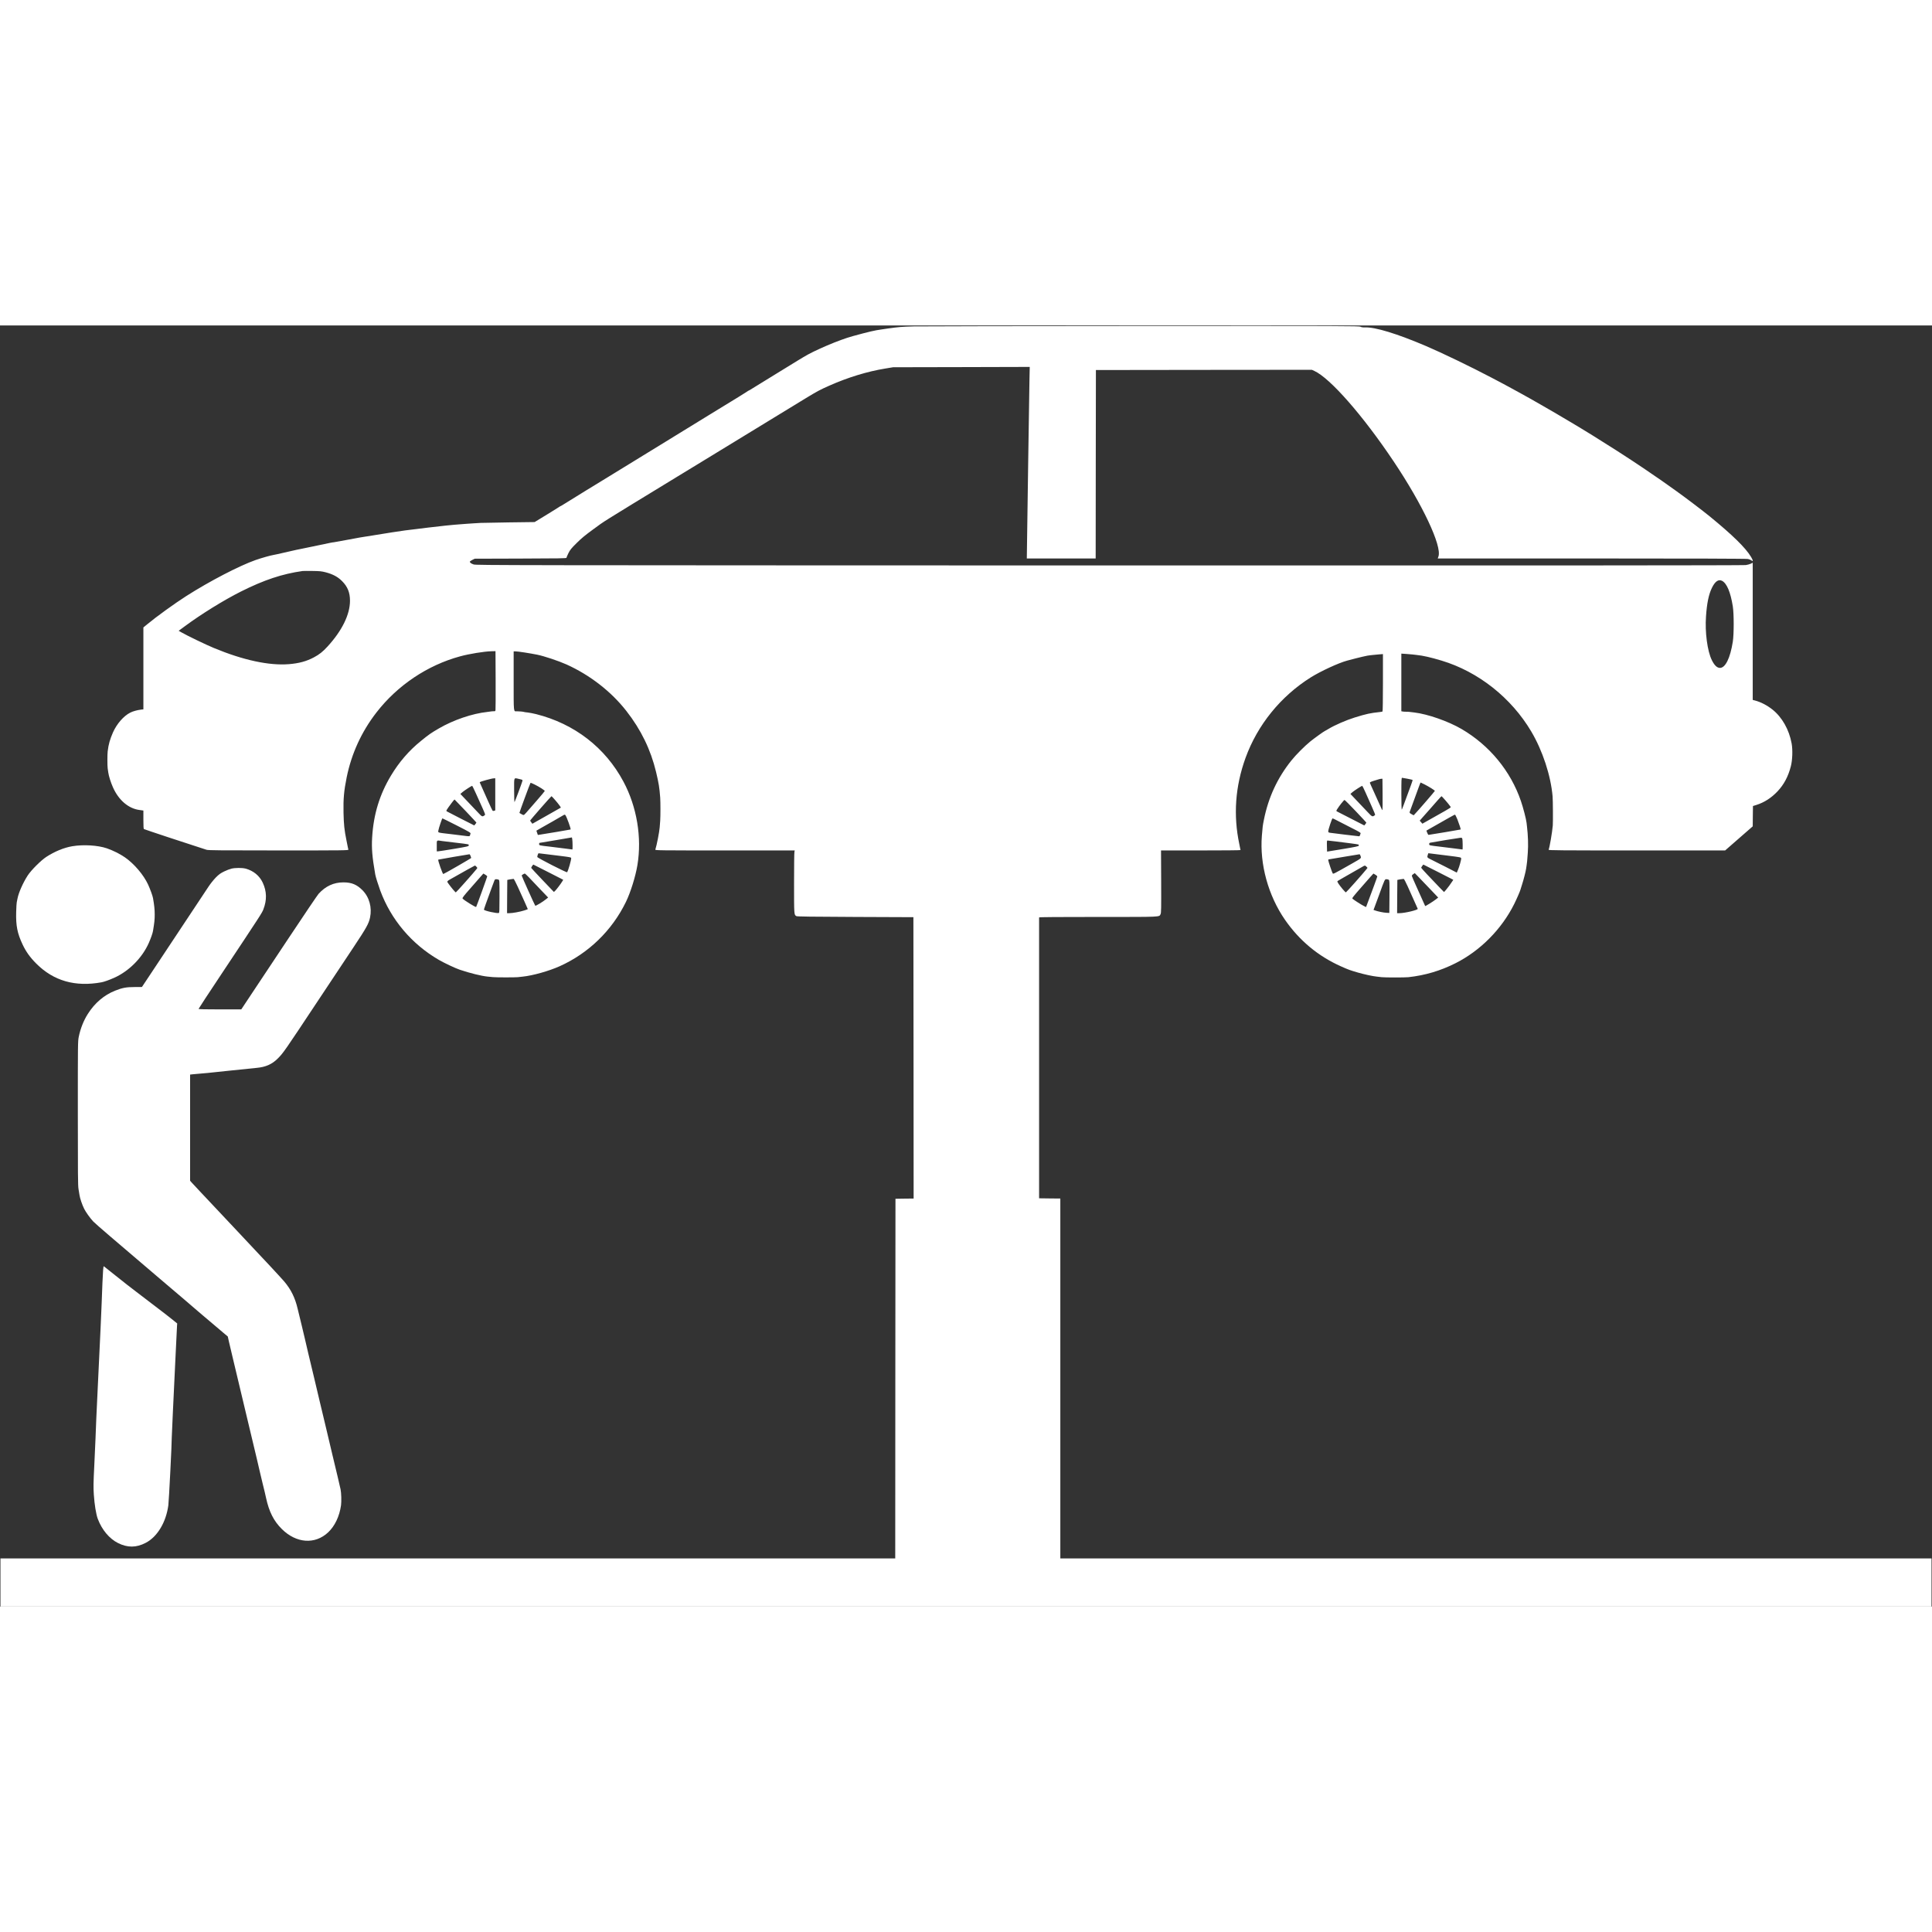 <?xml version="1.0" standalone="no"?>
<!DOCTYPE svg PUBLIC "-//W3C//DTD SVG 20010904//EN"
 "http://www.w3.org/TR/2001/REC-SVG-20010904/DTD/svg10.dtd">
<svg version="1.0" xmlns="http://www.w3.org/2000/svg"
 width="150" height="150" viewBox="0 0 4096 2716"
 preserveAspectRatio="xMidYMid meet">

<rect x="0" y="0" width="4096" height="2716" fill="#333333" stroke="none"/>

<g transform="translate(0,2716) scale(0.1,-0.1)"
fill="#fff" stroke="none">
<path d="M19370 27140 c-255 -7 -321 -13 -550 -45 -58 -9 -118 -17 -135 -20
-139 -19 -260 -47 -601 -140 -287 -77 -827 -307 -1052 -447 -34 -21 -77 -47
-95 -57 -17 -10 -104 -63 -192 -118 -88 -54 -218 -134 -290 -178 -172 -104
-401 -246 -497 -306 -42 -27 -80 -49 -83 -49 -4 0 -26 -13 -49 -30 -24 -16
-102 -65 -172 -108 -71 -43 -212 -129 -314 -192 -102 -62 -241 -148 -310 -190
-331 -203 -497 -305 -635 -390 -82 -51 -170 -105 -195 -120 -84 -51 -305 -186
-370 -227 -74 -46 -300 -185 -795 -488 -115 -70 -255 -156 -310 -190 -55 -34
-183 -112 -285 -174 -211 -130 -361 -222 -472 -292 -42 -27 -80 -49 -83 -49
-4 0 -25 -13 -48 -29 -23 -15 -94 -60 -157 -98 -63 -39 -167 -102 -230 -141
l-115 -70 -540 -7 c-297 -4 -569 -9 -605 -11 -36 -2 -103 -7 -150 -9 -47 -3
-107 -7 -135 -9 -27 -2 -93 -7 -145 -11 -142 -9 -459 -42 -690 -71 -113 -14
-225 -28 -250 -31 -49 -5 -86 -10 -140 -17 -19 -3 -60 -8 -90 -11 -70 -8 -461
-69 -645 -100 -77 -14 -165 -27 -195 -31 -30 -3 -185 -30 -345 -61 -159 -30
-306 -56 -325 -59 -47 -5 -46 -5 -349 -69 -146 -31 -276 -58 -290 -60 -42 -6
-242 -50 -426 -93 -93 -22 -188 -43 -210 -46 -70 -11 -256 -64 -386 -109 -347
-122 -970 -446 -1464 -760 -255 -163 -637 -439 -837 -605 l-78 -64 0 -868 0
-869 -48 -5 c-81 -10 -174 -35 -230 -64 -140 -70 -286 -238 -367 -420 -64
-147 -94 -251 -112 -402 -8 -62 -8 -305 0 -360 4 -25 9 -65 13 -90 11 -75 51
-204 98 -310 120 -272 328 -451 560 -482 l86 -12 0 -192 c0 -144 3 -195 12
-201 18 -10 910 -306 1327 -439 38 -12 278 -14 1528 -14 1409 0 1484 1 1479
18 -3 9 -7 28 -10 42 -3 14 -17 84 -31 155 -45 222 -56 332 -62 585 -6 296 9
462 67 750 103 505 315 967 631 1375 446 576 1082 1002 1774 1190 194 53 509
104 665 108 l85 2 3 -615 c1 -338 0 -625 -3 -638 -4 -18 -12 -23 -33 -21 -15
1 -43 -1 -62 -4 -19 -4 -55 -9 -80 -11 -317 -34 -714 -169 -1023 -348 -173
-101 -211 -127 -384 -268 -252 -203 -463 -448 -635 -735 -241 -402 -369 -822
-398 -1308 -14 -232 1 -413 65 -782 10 -57 58 -210 106 -343 227 -616 665
-1136 1241 -1471 115 -67 353 -179 446 -210 219 -74 459 -133 592 -146 36 -4
88 -9 115 -11 67 -7 457 -7 520 -1 28 3 77 8 110 12 211 22 546 116 776 218
615 275 1114 758 1410 1367 99 204 203 539 243 780 97 586 -12 1237 -296 1768
-384 721 -1038 1227 -1852 1432 -61 15 -142 31 -181 35 -38 3 -72 8 -76 11
-11 6 -108 15 -152 14 -71 -2 -67 -44 -67 646 l0 624 43 0 c49 0 308 -40 456
-70 149 -30 453 -132 621 -207 497 -224 950 -576 1271 -988 310 -397 514 -817
628 -1290 58 -245 71 -325 88 -545 7 -104 7 -388 0 -490 -4 -47 -9 -111 -11
-142 -8 -99 -61 -373 -92 -470 -5 -17 70 -18 1476 -18 l1480 0 -7 -27 c-5 -16
-8 -314 -8 -664 0 -681 -1 -673 50 -702 15 -9 336 -13 1250 -17 l1230 -5 3
-2982 2 -2983 -192 -2 -193 -3 -3 -3812 -2 -3813 -9485 0 -9485 0 0 -510 0
-510 20470 0 20470 0 0 510 0 510 -9235 0 -9235 0 0 3815 0 3815 -225 2 -225
3 0 2973 c0 1634 0 2977 0 2982 0 7 424 10 1250 10 1375 0 1292 -4 1325 60 14
26 15 111 13 690 l-3 660 843 0 c463 0 842 3 842 8 0 4 -11 60 -25 125 -130
614 -87 1223 131 1827 253 700 746 1308 1384 1709 212 132 588 306 770 355
264 71 441 112 490 114 8 1 33 3 55 6 22 2 79 8 128 12 l87 7 0 -606 c0 -356
-4 -608 -9 -611 -5 -4 -29 -8 -53 -11 -207 -22 -286 -39 -538 -117 -175 -54
-424 -162 -555 -242 -41 -25 -78 -46 -80 -46 -10 0 -220 -151 -302 -217 -123
-100 -309 -286 -405 -407 -296 -370 -487 -781 -582 -1257 -25 -122 -28 -150
-43 -339 -48 -602 135 -1266 490 -1780 304 -439 703 -771 1182 -985 170 -76
194 -84 365 -134 141 -40 305 -76 400 -86 30 -3 78 -9 105 -12 66 -8 495 -8
565 0 354 39 678 135 998 296 525 264 978 721 1243 1252 51 102 128 278 134
307 2 9 18 60 35 112 33 101 77 274 86 337 3 21 7 52 10 68 9 54 12 87 25 267
12 163 5 372 -17 553 -2 17 -6 53 -9 80 -9 81 -72 324 -120 463 -218 637 -667
1181 -1259 1527 -284 165 -716 316 -1001 350 -27 3 -72 8 -100 12 -27 3 -63 5
-80 4 -16 -1 -45 1 -62 4 l-33 6 0 611 0 611 103 -7 c56 -4 116 -9 132 -11 17
-2 55 -7 85 -10 140 -14 299 -50 535 -121 777 -234 1477 -788 1900 -1503 241
-408 413 -932 452 -1375 7 -80 10 -547 4 -616 -13 -151 -66 -458 -88 -515 -4
-13 226 -15 1868 -15 l1874 0 230 201 c127 110 258 225 292 255 l63 55 2 215
3 216 71 22 c170 54 319 150 451 290 135 144 224 311 280 526 35 133 43 348
18 487 -53 293 -203 559 -408 721 -115 91 -251 161 -374 192 l-43 11 0 1455 0
1454 -39 -20 c-22 -11 -70 -24 -108 -30 -47 -7 -4219 -10 -13493 -8 -12827 3
-13427 4 -13477 21 -55 19 -86 42 -80 61 1 6 25 22 52 36 l50 25 973 3 c812 2
972 5 972 16 0 8 19 51 41 97 37 73 59 101 173 214 100 100 182 168 351 291
270 197 83 80 1795 1125 96 58 245 149 330 201 85 52 475 290 865 528 391 238
769 469 840 513 72 44 202 123 290 177 88 54 260 159 383 234 243 148 307 183
512 273 388 172 800 298 1181 360 l164 27 1449 3 1448 4 -6 -288 c-4 -158 -15
-916 -26 -1683 -10 -767 -22 -1551 -25 -1742 l-5 -348 730 0 730 0 2 1998 3
1997 2289 3 2289 2 53 -24 c336 -154 1029 -944 1680 -1916 613 -914 1028
-1795 951 -2018 l-15 -42 3267 0 c2163 0 3281 -4 3311 -11 25 -5 57 -19 73
-30 25 -18 27 -18 27 -2 0 10 -16 45 -36 77 -116 193 -393 464 -874 857 -149
122 -539 417 -715 542 -106 75 -180 128 -310 220 -33 24 -130 90 -215 147 -85
58 -159 109 -165 113 -15 13 -433 287 -565 371 -403 256 -700 441 -795 496
-16 9 -120 71 -230 137 -210 125 -298 177 -535 313 -231 133 -352 201 -467
264 -60 32 -153 84 -208 114 -55 31 -131 72 -170 92 -38 20 -151 79 -250 132
-435 229 -1048 525 -1395 673 -612 261 -1075 402 -1290 394 -46 -2 -74 2 -97
14 -30 16 -327 17 -4620 15 -2523 -1 -4707 -5 -4853 -8z m-12466 -5213 c155
-41 257 -96 347 -186 119 -119 169 -243 169 -417 0 -293 -169 -636 -476 -971
-101 -110 -175 -169 -288 -229 -160 -85 -319 -128 -533 -145 -419 -33 -967 85
-1586 342 -166 68 -570 263 -690 332 l-59 34 129 95 c348 258 830 556 1191
737 490 246 879 375 1307 435 17 2 111 3 210 1 156 -2 193 -6 279 -28z m29605
-181 c101 -53 180 -240 228 -541 25 -156 25 -593 0 -750 -55 -347 -157 -555
-272 -555 -62 0 -118 54 -173 165 -94 190 -148 593 -123 930 19 278 57 461
124 600 67 139 140 190 216 151z m-6668 -4196 c56 -11 104 -22 107 -25 3 -2
-12 -51 -33 -107 -157 -430 -189 -514 -196 -522 -5 -6 -9 142 -9 332 0 294 2
342 15 342 8 0 60 -9 116 -20z m-19341 -330 l0 -341 -22 -8 c-15 -6 -27 -5
-35 2 -6 7 -48 95 -93 197 -46 102 -105 234 -131 294 -27 59 -49 110 -49 111
0 12 254 83 303 84 l27 1 0 -340z m510 324 c70 -16 71 -17 65 -43 -11 -43
-157 -435 -166 -445 -5 -6 -9 104 -9 247 0 295 -12 268 110 241z m18302 -325
c2 -182 0 -333 -3 -335 -4 -2 -23 33 -42 79 -20 45 -77 172 -127 282 -51 110
-94 208 -97 217 -4 13 13 22 89 46 109 35 125 39 155 41 l22 1 3 -331z
m-17829 125 c37 -24 67 -48 67 -53 0 -5 -80 -101 -177 -212 -98 -111 -196
-224 -218 -250 -22 -26 -46 -48 -54 -48 -11 -1 -48 18 -89 44 -4 3 221 615
235 637 5 10 149 -62 236 -118z m18720 85 c95 -48 217 -125 217 -137 0 -8
-360 -424 -421 -487 l-29 -30 -45 25 c-36 20 -44 28 -39 45 6 19 143 394 202
553 14 39 28 72 30 72 1 0 39 -19 85 -41z m-20113 -191 c40 -90 102 -227 138
-306 61 -137 63 -144 46 -157 -45 -34 -56 -31 -118 36 -33 35 -135 143 -228
240 l-168 177 48 41 c46 38 189 131 202 131 4 0 40 -73 80 -162z m18865 10
c222 -499 207 -460 188 -474 -46 -35 -54 -31 -143 64 -47 49 -149 158 -228
240 l-142 150 42 37 c41 35 195 135 209 135 3 0 37 -69 74 -152z m-17187 -148
c72 -83 128 -158 121 -163 -2 -2 -139 -79 -303 -172 l-299 -169 -23 30 c-13
16 -24 33 -24 37 0 11 443 517 452 517 4 0 38 -36 76 -80z m18878 -10 c43 -50
87 -104 97 -120 22 -35 61 -7 -307 -215 l-280 -158 -28 32 -29 32 63 72 c35
39 101 115 148 167 47 53 121 137 165 188 44 50 83 92 87 92 3 0 41 -41 84
-90z m-20776 -222 c126 -133 230 -244 230 -247 0 -3 -10 -18 -23 -34 l-22 -27
-280 142 c-154 79 -289 148 -300 155 -19 11 -17 15 34 90 49 70 121 163 128
163 1 0 106 -109 233 -242z m18871 -4 c123 -130 225 -239 226 -243 1 -3 -8
-18 -20 -33 l-23 -28 -279 143 c-154 78 -289 147 -299 153 -19 11 -18 13 4 50
41 67 142 194 155 194 7 0 113 -106 236 -236z m-16754 -86 c29 -39 121 -293
110 -304 -3 -3 -563 -97 -648 -109 l-46 -7 -16 46 -15 45 111 64 c62 35 171
97 242 137 72 41 155 88 185 107 63 37 64 37 77 21z m18911 -90 c39 -101 75
-209 69 -214 -3 -3 -663 -114 -680 -114 -7 0 -20 20 -29 45 l-17 45 52 30
c437 249 544 309 553 309 6 1 29 -45 52 -101z m-21214 -129 c271 -138 296
-153 291 -172 -4 -12 -9 -30 -11 -39 -6 -20 -22 -21 -114 -8 -36 5 -164 21
-285 35 -301 35 -279 28 -271 79 8 51 77 256 86 256 4 0 141 -68 304 -151z
m18690 92 c61 -32 193 -100 294 -151 140 -70 182 -95 178 -107 -3 -8 -9 -26
-12 -39 -3 -13 -12 -24 -20 -24 -18 0 -579 68 -621 75 -27 5 -33 11 -33 31 0
38 79 274 92 274 6 0 61 -26 122 -59z m-16235 -508 c1 -51 -1 -93 -3 -93 -2 0
-68 9 -147 19 -79 11 -227 29 -329 41 -231 26 -230 26 -230 56 0 13 3 24 8 24
4 1 160 27 347 58 l340 58 7 -35 c4 -20 7 -78 7 -128z m18865 126 c6 -33 9
-219 2 -219 -2 0 -68 9 -147 19 -79 11 -225 29 -324 40 -237 28 -235 27 -235
57 0 16 7 25 23 28 75 16 617 104 643 105 28 1 32 -3 38 -30z m-21629 -40 c39
-5 165 -21 280 -34 296 -35 287 -33 283 -58 -3 -20 -24 -25 -313 -74 -170 -28
-322 -52 -337 -52 l-28 -1 0 115 c0 132 -11 123 115 104z m18948 -9 c89 -12
231 -29 315 -40 83 -10 157 -22 163 -25 5 -4 9 -14 7 -23 -2 -13 -64 -26 -313
-68 -171 -28 -321 -53 -335 -55 l-25 -4 -3 118 c-2 102 -1 117 13 117 9 0 89
-9 178 -20z m-16787 -264 c60 -7 214 -27 342 -42 208 -26 232 -30 232 -47 0
-47 -61 -258 -86 -299 -9 -14 -633 305 -633 323 -1 22 19 79 28 79 4 0 56 -6
117 -14z m19149 -35 c281 -35 290 -37 293 -59 4 -27 -40 -183 -71 -252 l-22
-50 -245 126 c-135 68 -275 139 -312 157 -71 34 -76 41 -57 96 l11 32 57 -7
c31 -3 187 -23 346 -43z m-20709 -6 c7 -19 14 -39 14 -44 0 -8 -578 -341 -592
-341 -16 0 -118 293 -107 305 3 3 636 112 662 114 4 1 15 -15 23 -34z m18863
13 c25 -67 35 -56 -161 -168 -420 -238 -411 -233 -424 -215 -14 19 -94 258
-94 280 0 8 3 15 8 15 4 0 151 25 327 55 176 29 323 54 328 54 4 1 11 -9 16
-21z m-17213 -359 l315 -161 -21 -35 c-29 -50 -123 -173 -152 -201 l-25 -22
-239 250 c-131 138 -240 255 -242 260 -3 8 37 70 46 70 2 0 145 -72 318 -161z
m18870 0 l315 -161 -17 -27 c-38 -60 -104 -149 -140 -190 l-39 -43 -96 98
c-186 192 -389 409 -389 417 0 8 41 67 47 67 2 0 146 -72 319 -161z m-20396
116 c24 -25 24 -25 4 -50 -64 -81 -431 -494 -440 -494 -10 -1 -95 99 -155 183
-41 58 -53 44 136 150 72 40 195 110 275 155 79 44 147 81 150 81 4 0 17 -11
30 -25z m18870 0 l23 -24 -24 -31 c-73 -92 -426 -489 -435 -489 -12 -1 -114
119 -159 187 -17 25 -25 46 -19 52 5 5 122 72 259 150 138 78 264 150 280 160
40 25 48 24 75 -5z m1362 -487 l159 -167 -51 -40 c-55 -43 -219 -145 -225
-140 -2 2 -28 60 -58 129 -30 69 -92 206 -137 305 -45 99 -84 189 -86 200 -4
14 5 26 28 42 l33 22 89 -92 c49 -51 160 -167 248 -259z m-20042 317 c22 -14
40 -29 40 -34 0 -11 -228 -642 -235 -649 -11 -12 -268 148 -288 179 -8 13 25
56 169 219 98 112 199 227 224 256 25 30 46 54 48 54 1 0 20 -11 42 -25z m925
-57 c43 -46 152 -160 242 -255 l164 -171 -43 -35 c-68 -56 -221 -148 -230
-139 -11 11 -288 627 -288 641 0 8 52 40 66 41 6 0 46 -37 89 -82z m17945 57
c22 -14 40 -30 40 -35 0 -5 -27 -83 -60 -172 -34 -90 -81 -219 -107 -288 -25
-69 -52 -140 -59 -158 l-13 -33 -53 27 c-50 25 -191 115 -231 148 -18 13 -4
31 210 275 125 144 229 261 231 261 1 0 20 -11 42 -25z m-18183 -255 c41 -91
106 -233 144 -317 38 -84 69 -155 69 -157 0 -3 -35 -16 -77 -29 -92 -29 -247
-57 -315 -57 l-48 0 2 353 3 352 60 12 c33 6 66 10 74 10 7 -1 47 -76 88 -167z
m18864 15 c36 -83 99 -222 139 -310 39 -88 74 -165 77 -172 10 -25 -273 -93
-390 -93 l-47 0 2 353 3 352 60 12 c33 6 66 10 74 10 9 -1 43 -66 82 -152z
m-19270 135 c18 -10 19 -25 19 -356 0 -291 -2 -345 -14 -350 -37 -14 -316 48
-316 71 0 12 53 162 161 455 28 74 55 147 61 163 8 21 17 27 40 27 16 0 38 -5
49 -10z m18872 -2 c16 -12 17 -43 15 -358 l-3 -345 -60 3 c-59 2 -193 30 -247
51 l-28 10 31 83 c17 46 56 151 86 233 123 339 121 335 157 335 18 0 40 -6 49
-12z"/>
<path d="M1532 16119 c-177 -30 -374 -111 -552 -227 -114 -75 -319 -280 -392
-392 -98 -151 -193 -364 -217 -490 -6 -30 -13 -66 -16 -80 -4 -14 -9 -106 -12
-205 -8 -289 24 -452 136 -689 72 -153 159 -274 291 -406 367 -367 827 -498
1385 -395 56 11 160 48 268 96 311 140 590 420 730 734 46 104 83 209 91 260
30 181 36 237 36 345 0 108 -9 195 -36 349 -9 51 -58 185 -104 287 -96 207
-295 441 -492 578 -105 72 -254 147 -383 191 -190 65 -498 84 -733 44z"/>
<path d="M4905 15644 c-33 -8 -102 -35 -154 -60 -77 -38 -108 -60 -175 -127
-47 -48 -113 -130 -157 -197 -76 -114 -598 -902 -1131 -1705 l-279 -420 -152
-1 c-179 0 -263 -16 -417 -77 -233 -93 -431 -261 -578 -493 -88 -138 -157
-311 -192 -484 -20 -97 -20 -134 -20 -1623 0 -1279 2 -1536 14 -1603 8 -43 17
-101 21 -129 9 -67 57 -209 99 -292 35 -71 125 -197 193 -270 21 -23 182 -164
359 -315 675 -575 978 -833 988 -843 6 -6 97 -83 201 -171 175 -148 607 -516
665 -568 14 -12 66 -56 115 -98 50 -42 158 -133 240 -203 83 -70 180 -153 217
-184 l67 -56 21 -95 c11 -52 50 -214 85 -360 62 -258 127 -534 262 -1100 71
-302 147 -621 247 -1035 36 -148 68 -286 71 -305 3 -19 28 -123 55 -230 27
-107 59 -240 70 -295 64 -295 163 -491 334 -661 306 -304 703 -333 982 -72
143 135 240 338 274 575 11 83 6 264 -10 338 -13 63 -93 402 -176 745 -35 146
-93 391 -129 545 -37 154 -97 408 -135 565 -37 157 -93 391 -123 520 -31 129
-86 357 -121 505 -36 149 -68 286 -71 305 -3 19 -32 141 -64 270 -32 129 -73
296 -90 370 -55 236 -142 412 -285 581 -70 82 -423 462 -896 963 -217 230
-473 503 -569 605 -96 102 -240 256 -321 341 -81 85 -161 171 -178 191 l-32
37 0 1125 0 1125 53 6 c28 3 84 8 122 11 124 9 182 15 660 66 259 27 517 54
575 59 192 17 328 77 450 200 116 116 140 151 833 1196 282 424 631 949 776
1168 271 408 319 494 346 623 45 213 -15 433 -160 579 -121 122 -231 167 -405
167 -206 0 -378 -80 -526 -243 -23 -25 -310 -450 -639 -945 -328 -495 -688
-1036 -799 -1202 l-201 -303 -452 0 c-311 0 -453 3 -453 11 0 5 214 333 477
727 854 1285 865 1303 896 1381 78 200 73 383 -13 568 -69 148 -200 255 -365
298 -73 19 -219 18 -300 -1z"/>
<path d="M2186 7133 c-9 -144 -19 -350 -31 -708 -6 -176 -25 -590 -85 -1835
-28 -583 -33 -692 -45 -1025 -3 -77 -15 -336 -26 -575 -19 -376 -20 -459 -10
-615 14 -212 48 -422 85 -519 88 -232 244 -417 428 -510 202 -101 388 -100
588 5 246 128 431 436 479 797 12 86 76 1359 72 1427 0 11 10 256 24 545 14
289 39 809 55 1155 16 347 31 652 33 678 l4 48 -96 78 c-86 70 -185 146 -516
398 -55 42 -174 133 -264 202 -90 69 -175 135 -190 146 -15 11 -128 101 -251
199 -124 98 -230 183 -236 188 -9 6 -13 -16 -18 -79z"/>
</g>
</svg>
